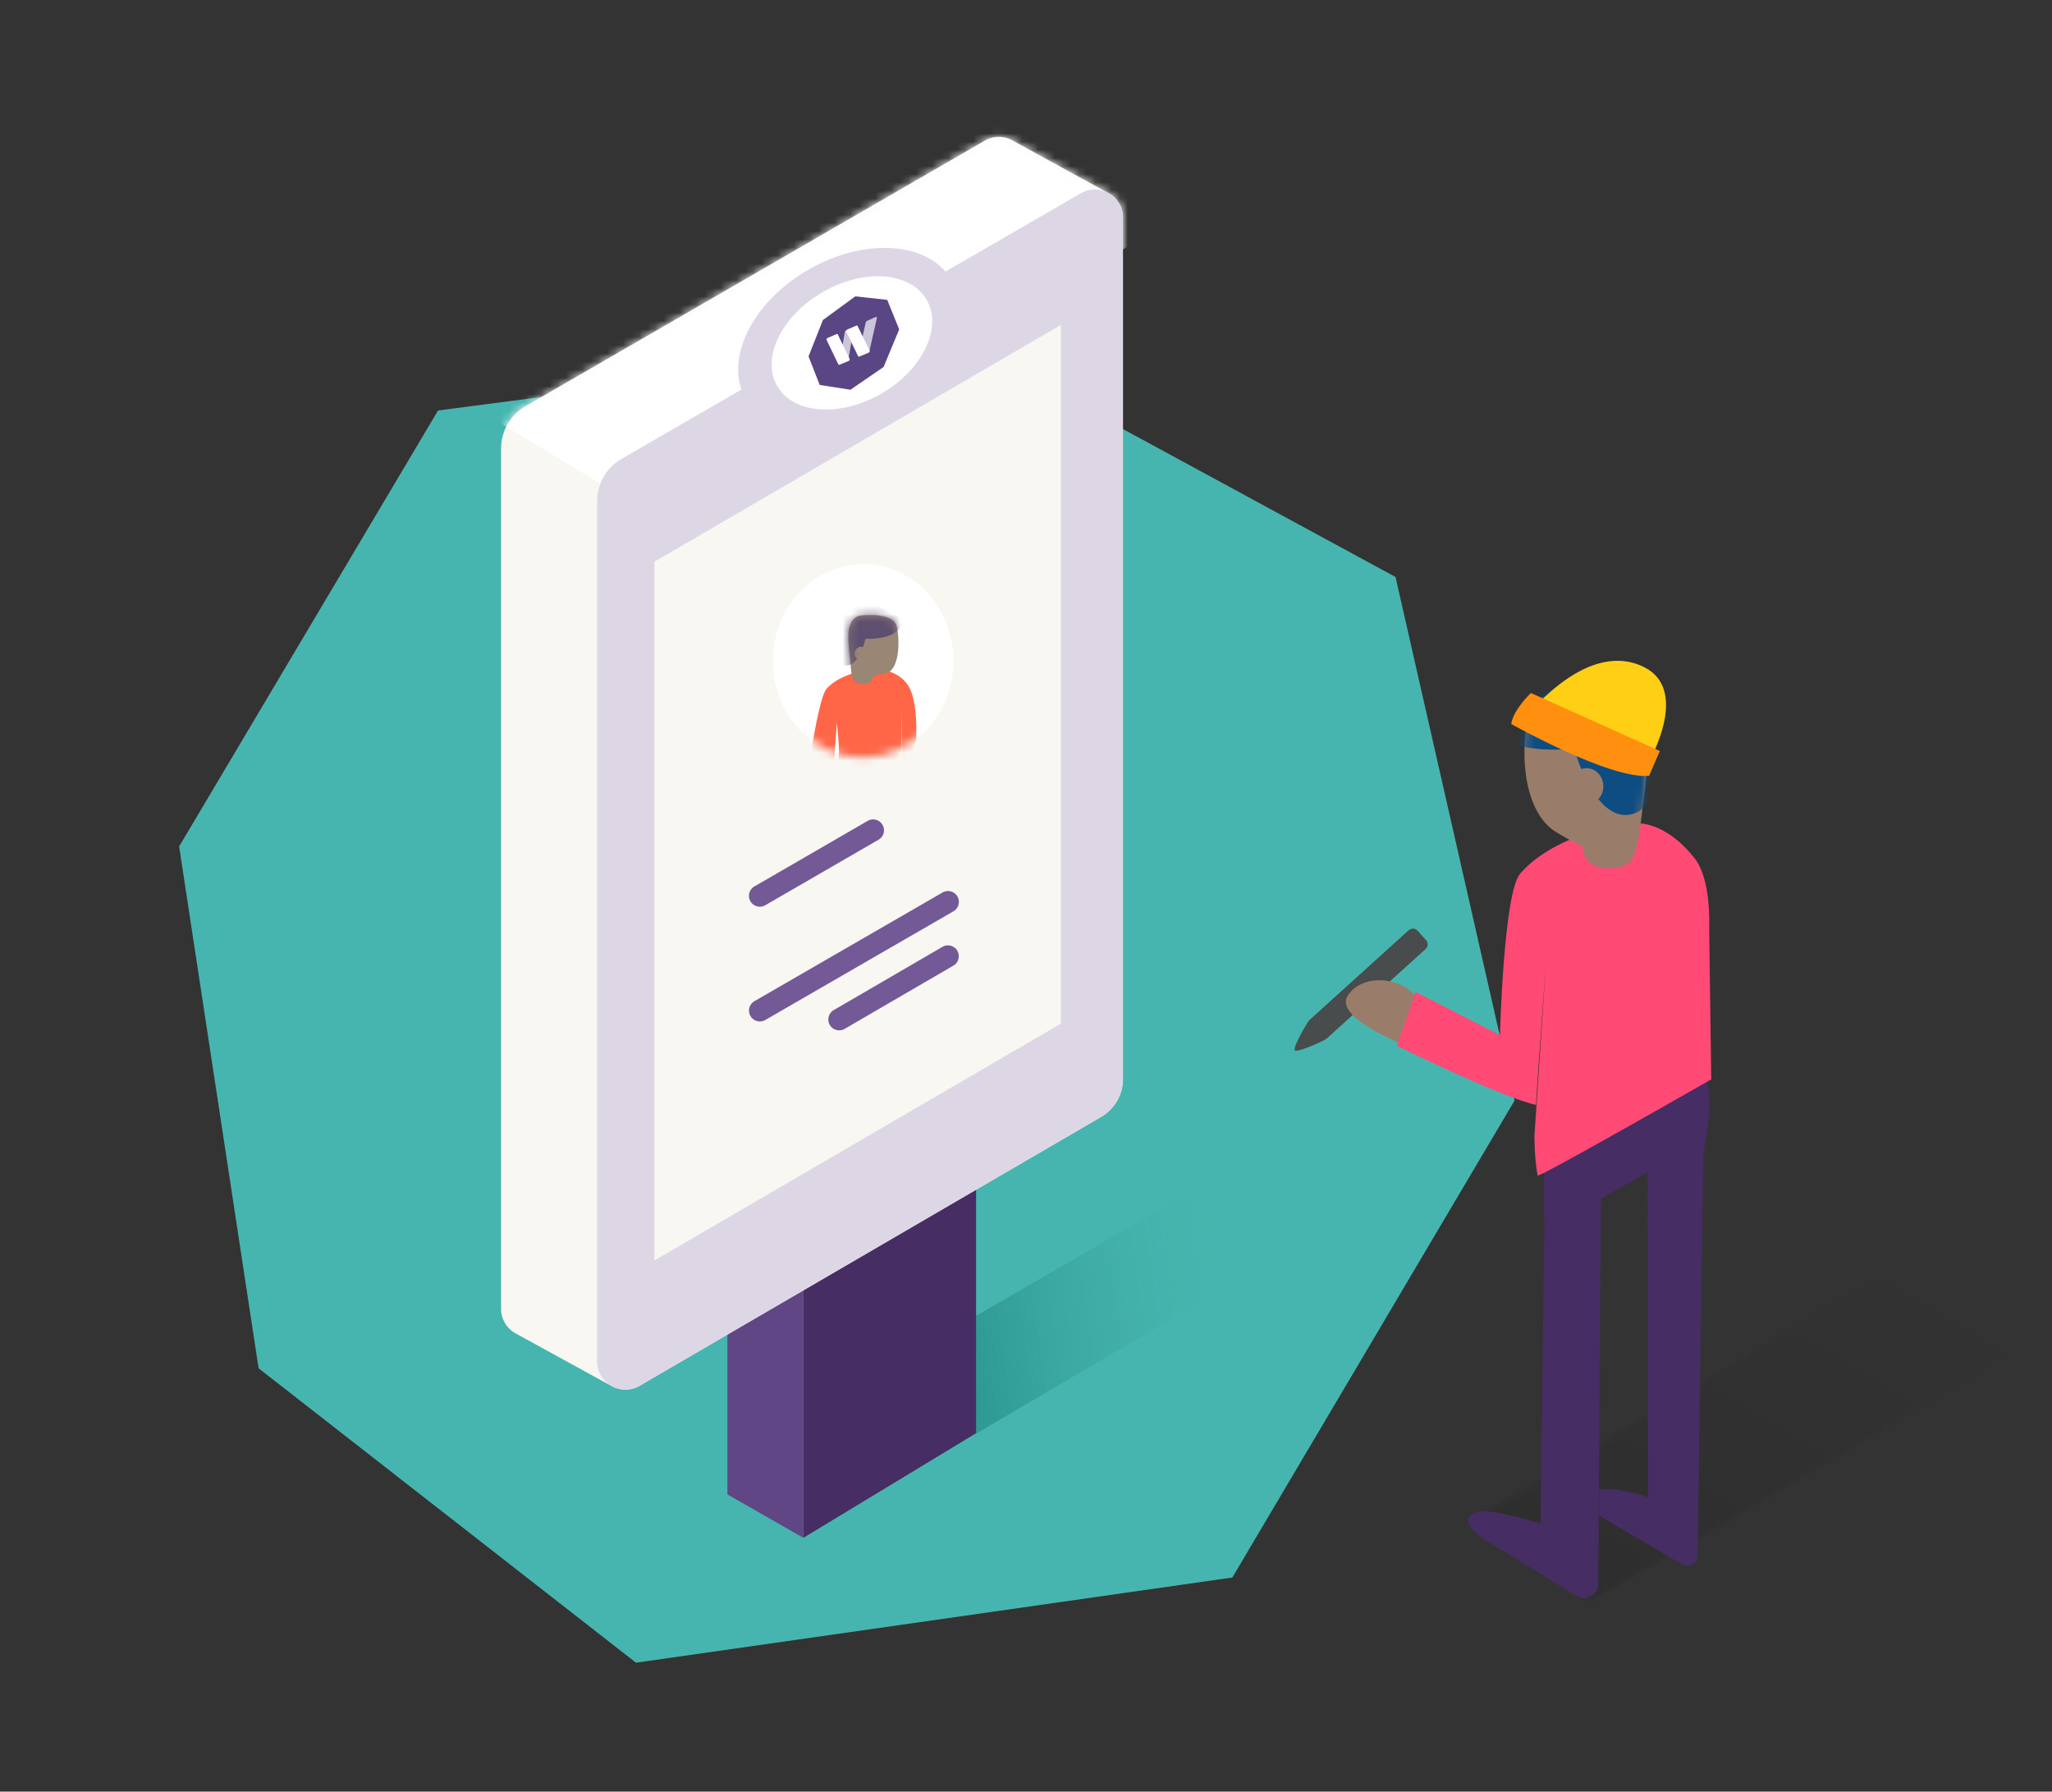 <svg xmlns="http://www.w3.org/2000/svg" xmlns:xlink="http://www.w3.org/1999/xlink" width="252" height="220" viewBox="0 0 252 220">
    <rect x="0" y="0" width="252" height="220" fill="#333333" stroke="none"/>
    <defs>
        <path id="a" d="M11.494 56.388L2.428 53 .166 48.816 80.444.692l16.04 10.264-83.296 49.02"/>
        <linearGradient id="b" x1="65.731%" x2="10.49%" y1="36.947%" y2="93.487%">
            <stop offset="0%" stop-opacity="0"/>
            <stop offset="100%"/>
        </linearGradient>
        <path id="d" d="M1.718 5.162C.494 10.32 1.45 17.078 5.06 19.256c2.966 1.79 3.21 1.706 3.224 1.658.008.212.17 3.006 3.41 2.818 3.37-.194 3.262-1.6 4.084-7.838.622-4.71 1.682-11.974-3.294-13.528 0 0-2.182-.54-4.592-.54-2.63 0-5.534.644-6.174 3.336z"/>
        <path id="f" d="M1.718 5.162C.494 10.32 1.45 17.078 5.06 19.256c2.966 1.79 3.21 1.706 3.224 1.658.008.212.17 3.006 3.41 2.818 3.37-.194 3.262-1.6 4.084-7.838.622-4.71 1.682-11.974-3.294-13.528 0 0-2.182-.54-4.592-.54-2.63 0-5.534.644-6.174 3.336"/>
        <linearGradient id="i" x1="70.642%" x2="18.778%" y1="63.978%" y2="68.227%">
            <stop offset="0%" stop-color="#45B5AE" stop-opacity="0"/>
            <stop offset="100%" stop-color="#177E78" stop-opacity=".5"/>
        </linearGradient>
        <path id="h" d="M.578 32.382L13.83 39.17 67.316 7.822l-12.55-6.81z"/>
        <path id="j" d="M4.54 34.988a6.009 6.009 0 0 0-3.004 5.204v105.62c0 1.372.766 2.476 1.82 3.048.156.086.196.106.236.128l.232.128.234.128c.154.086.194.106.234.128l.232.128c.156.088.196.108.236.128.152.088.194.108.232.128.156.088.194.108.234.126.154.09.194.108.234.13l.232.128.234.128c.154.086.194.106.234.128.154.086.194.106.234.128.154.086.194.106.234.128.154.086.192.108.232.128.154.086.196.108.234.128.154.088.194.108.234.128.154.088.194.108.234.128.154.088.194.106.232.128l.234.128c.154.086.194.106.234.128l.232.128c.156.086.196.106.236.128l.232.128c.156.086.194.108.234.128.156.086.194.108.234.128.154.088.194.108.234.128l.232.128.234.128.234.128.232.128c.158.086.196.106.234.128.156.086.196.106.234.128.158.088.196.106.234.128.156.088.196.108.234.126.156.09.194.108.232.13l.236.128c.154.086.196.106.232.128.156.086.196.106.234.128.156.086.196.106.234.128l.234.128.232.128c.156.086.196.108.236.128.154.086.194.108.232.126.156.088.196.108.234.13l.234.128c.154.086.194.106.234.128.154.086.194.106.234.128.154.086.194.106.234.128.152.086.194.106.232.128a3.442 3.442 0 0 0 3.514.014l56.686-33.022a5.368 5.368 0 0 0 2.668-4.64V11.828a3.41 3.41 0 0 0-1.806-3.024c-.154-.088-.194-.108-.232-.128-.154-.088-.194-.108-.234-.13a4.995 4.995 0 0 0-.234-.126c-.154-.088-.194-.108-.232-.128-.154-.088-.196-.106-.234-.128-.154-.086-.194-.106-.234-.128-.154-.086-.194-.106-.234-.128a11.458 11.458 0 0 0-.232-.128l-.236-.13-.232-.128-.234-.128c-.154-.084-.194-.106-.234-.126-.154-.088-.194-.106-.232-.128l-.234-.128-.234-.128c-.154-.086-.194-.106-.234-.128-.154-.086-.194-.106-.234-.128l-.232-.128c-.156-.088-.194-.106-.234-.128a5.096 5.096 0 0 0-.234-.128 5.096 5.096 0 0 0-.234-.128c-.154-.088-.194-.106-.232-.128-.158-.086-.196-.106-.234-.128-.156-.086-.196-.106-.234-.128l-.232-.128-.236-.128c-.154-.086-.196-.106-.232-.128-.158-.088-.196-.108-.234-.128a15.914 15.914 0 0 0-.234-.128c-.156-.088-.196-.108-.232-.128-.158-.088-.198-.108-.234-.128-.156-.088-.196-.106-.234-.128-.156-.086-.196-.106-.236-.128l-.232-.128-.234-.128c-.154-.086-.194-.106-.234-.128-.156-.086-.194-.108-.234-.128a6.406 6.406 0 0 0-.234-.128 11.458 11.458 0 0 0-.232-.128 3.032 3.032 0 0 0-.234-.126c-.154-.09-.196-.108-.234-.13a4.995 4.995 0 0 0-.234-.126c-.154-.088-.194-.108-.234-.13l-.232-.128c-.154-.086-.194-.106-.234-.128-.154-.088-.194-.106-.234-.128-.154-.088-.194-.106-.234-.128a2.8 2.8 0 0 0-.232-.126c-.156-.09-.194-.108-.234-.13-.154-.086-.194-.106-.234-.128a3.453 3.453 0 0 0-1.764-.488c-.574 0-1.162.146-1.718.466L4.54 34.988z"/>
        <path id="l" d="M.912 12.27c0 6.568 4.964 11.89 11.086 11.89 6.12 0 11.086-5.624 11.086-12.19 0-6.568-4.966-11.592-11.086-11.592C5.876.378.912 5.704.912 12.27z"/>
        <path id="n" d="M.912 12.27c0 6.568 4.964 11.89 11.086 11.89 6.12 0 11.086-5.624 11.086-12.19 0-6.568-4.966-11.592-11.086-11.592C5.876.378.912 5.704.912 12.27z"/>
        <path id="p" d="M.912 12.27c0 6.568 4.964 11.89 11.086 11.89 6.12 0 11.086-5.624 11.086-12.19 0-6.568-4.966-11.592-11.086-11.592C5.876.378.912 5.704.912 12.27"/>
        <path id="r" d="M1.616.708C-.39 1.224.222 4.21.39 6.034c.224 2.414.156 2.954 1.492 3.084 1.336.128 1.402-1.036 1.402-1.036l1.538-.324c1.534-.322 1.734-3.622 1.334-5.628C5.902.862 4.154.628 2.904.628c-.728 0-1.288.08-1.288.08z"/>
        <path id="t" d="M1.616.708C-.39 1.224.222 4.21.39 6.034c.224 2.414.156 2.954 1.492 3.084 1.336.128 1.402-1.036 1.402-1.036l1.538-.324c1.534-.322 1.734-3.622 1.334-5.628C5.902.862 4.154.628 2.904.628c-.728 0-1.288.08-1.288.08"/>
        <path id="v" d="M11.998 24.16c6.12 0 11.086-5.624 11.086-12.19 0-6.568-4.966-11.592-11.086-11.592C5.876.378.912 5.704.912 12.27c0 6.568 4.964 11.89 11.086 11.89z"/>
    </defs>
    <g fill="none" fill-rule="evenodd">
        <path fill="#47B5AF" d="M53.797 50.404L22 103.94l9.758 64.079 46.344 36.149h.005l73.233-10.46L186 135.14l-14.618-64.288L118.216 42z"/>
        <path fill="#484C4C" d="M159.009 128.978c-.286-.316 1.52-3.468 1.836-3.756l12.144-10.99a.781.781 0 0 1 1.098.054l1.042 1.152a.78.78 0 0 1-.056 1.096l-12.144 10.99c-.316.288-3.634 1.77-3.92 1.454"/>
        <g transform="translate(182 136.889)">
            <mask id="c" fill="#fff">
                <use xlink:href="#a"/>
            </mask>
            <path fill="url(#b)" fill-opacity=".1" d="M11.494 56.388l1.694 3.588 83.296-49.02L80.444.692.166 48.816 2.428 53" mask="url(#c)"/>
        </g>
        <path fill="#462D64" d="M196.598 147.207l-.32 47.238c-.01 1.386-1.53 2.23-2.712 1.506l-11.27-6.928s-3.962-2.566-.748-3.406c1.566-.408 7.628 1.454 7.628 1.454l.486-36.166s-.234-9.978.194-11.19c1.524-4.312 18.94-8.516 19.39-7.762 1.586 2.654-.048 9.396-.048 9.396l-.726 49.634a1.293 1.293 0 0 1-1.754 1.19l-10.327-6.061c0-.112-.003-2.112-.003-3.196 2.282-.374 6 .931 6 .931l-.03-39.944-5.76 3.304z"/>
        <path fill="#997D6A" d="M173.264 128.646s-9.7-3.578-7.718-6.444c1.98-2.864 7.106-2.208 8.792.786 1.682 2.992-1.074 5.658-1.074 5.658"/>
        <path fill="#FF4A75" d="M200.753 101.101s3.572-.502 7.356 4.292c2.042 2.586 1.792 8.12 1.792 8.624 0 .504.248 18.528.248 18.528s-21.244 12.148-21.314 11.802c-.408-2.042-.396-4.86-.396-4.86l1.424-21.272s-1.028 13.785-1.235 17.459c-4.334-.958-17.091-7.263-17.091-7.263l2.316-6.606 10.352 5.312s.452-17.466 2.466-19.816c3.416-3.984 9.46-5.318 9.46-5.318l4.622-.882z"/>
        <path fill="#997D6A" d="M198.483 85.255s-9.54-2.364-10.764 2.794c-1.226 5.16-.27 11.916 3.34 14.096 3.384 2.042 3.224 1.644 3.224 1.644s.042 3.026 3.412 2.832c3.37-.194 3.26-1.6 4.082-7.84.622-4.708 1.682-11.972-3.294-13.526"/>
        <g transform="translate(186 82.889)">
            <mask id="e" fill="#fff">
                <use xlink:href="#d"/>
            </mask>
            <path fill="#0D4D82" d="M-4.64 3.58s.072 6.502 11.954 5.474c0 0 2.622 9.594 7.398 7.946C19.488 15.354 18.046.47 18.046.47L6.67-3.862-4.64 3.58z" mask="url(#e)"/>
        </g>
        <g transform="translate(186 82.889)">
            <mask id="g" fill="#fff">
                <use xlink:href="#f"/>
            </mask>
            <path fill="#997D6A" d="M6.895 13.936c.192 1.19 1.238 2.012 2.336 1.836 1.1-.178 1.834-1.286 1.644-2.476-.192-1.19-1.238-2.012-2.338-1.834-1.098.176-1.834 1.284-1.642 2.474" mask="url(#g)"/>
        </g>
        <path fill="#FFCF15" d="M201.97 94.498s6.06-9.694-.208-12.65c-7.328-3.458-14.932 6.912-14.932 6.912s11.822 6.776 15.14 5.738"/>
        <path fill="#FF8F0F" d="M185.587 88.899s12.166 6.844 16.936 6.36l1.314-3.042-15.832-7.12s-2.142 2.006-2.418 3.802"/>
        <use fill="url(#i)" transform="translate(106 136.889)" xlink:href="#h"/>
        <g>
            <path fill="#462D64" d="M98.661 155.993v32.842l21.208-12.844v-31.996z"/>
            <path fill="#604684" d="M89.329 183.504l9.332 5.332v-32.842l-9.332 1.696z"/>
            <path fill="#F8F7F2" d="M136.1 23.693l-.119-.064-.116-.064-.116-.064-.116-.064c-.038-.022-.078-.042-.118-.064l-.116-.064-.118-.064-.116-.064-.116-.064a2.216 2.216 0 0 0-.118-.064c-.038-.024-.078-.042-.116-.064a2.216 2.216 0 0 0-.118-.064c-.038-.024-.076-.042-.116-.064l-.116-.064c-.038-.022-.078-.042-.118-.064l-.116-.064c-.038-.022-.078-.042-.118-.064l-.116-.064-.116-.064c-.038-.022-.078-.042-.118-.064l-.116-.064c-.04-.024-.078-.042-.118-.064l-.116-.064-.116-.064c-.038-.022-.078-.042-.118-.064-.038-.024-.078-.042-.116-.064a2.216 2.216 0 0 0-.118-.064l-.116-.064-.116-.064c-.038-.022-.078-.042-.118-.064l-.116-.064-.118-.064-.116-.064-.116-.064-.116-.064c-.04-.022-.08-.042-.118-.064l-.116-.064-.118-.064c-.038-.024-.078-.042-.116-.064a2.216 2.216 0 0 0-.118-.064l-.116-.064c-.038-.022-.078-.042-.118-.064l-.116-.064-.116-.064c-.038-.022-.078-.042-.118-.064l-.116-.064c-.038-.022-.078-.042-.118-.064l-.116-.064-.116-.064-.116-.064-.118-.064c-.038-.022-.078-.042-.118-.064l-.116-.064-.116-.064-.116-.064-.118-.064-.116-.064-.118-.064-.116-.064-.116-.064-.118-.064c-.038-.022-.078-.042-.118-.064l-.116-.064-.116-.064c-.038-.022-.078-.042-.118-.064l-.116-.064c-.038-.022-.078-.042-.118-.064l-.116-.064-.116-.064-.116-.064-.118-.064-.116-.064-.118-.064-.116-.064-.116-.064c-.038-.022-.078-.042-.118-.064l-.116-.064-.118-.064-.116-.064-.116-.064c-.038-.022-.078-.042-.118-.064-.038-.022-.078-.042-.118-.064l-.116-.064-.116-.064-.116-.064-.118-.064c-.038-.022-.078-.042-.118-.064l-.116-.064-.116-.064-.116-.064c-.038-.022-.078-.042-.118-.064l-.116-.064c-.038-.022-.078-.042-.118-.064l-.116-.064-.116-.064c-.038-.022-.078-.042-.118-.064l-.116-.064-.118-.064-.116-.064-.116-.064a3.415 3.415 0 0 0-3.484-.022L64.54 49.877a6.014 6.014 0 0 0-3.004 5.206V160.7c0 1.372.766 2.476 1.82 3.048.04.024.078.044.118.064.038.022.078.044.118.064.038.024.076.044.116.066.038.022.078.042.116.062.038.022.078.044.118.064.038.024.076.042.116.064l.116.064c.04.024.078.042.118.064l.116.064c.038.024.078.042.116.064.038.022.078.044.118.064.038.024.078.044.118.064.038.022.076.044.116.064.038.024.078.044.116.064.038.024.078.044.118.064.038.024.076.042.116.064.038.022.078.044.118.064.038.022.076.044.116.064l.116.064.116.064c.04.024.078.042.118.064l.116.064c.04.024.078.042.118.064l.116.064c.038.024.078.042.118.064.038.022.076.044.116.064.038.024.078.042.116.064.04.022.078.044.118.064.038.024.078.042.116.064l.116.064c.038.024.078.042.118.064.038.022.078.044.118.064l.116.064c.038.024.078.042.116.064l.116.064c.038.024.078.042.118.064.038.022.078.044.118.064.038.024.076.042.116.064.038.022.076.044.116.064.038.024.078.042.116.064.038.022.078.044.118.064.038.024.078.042.116.064.04.022.078.044.118.064.038.024.076.042.116.064l.116.064c.038.022.078.042.118.064l.116.064c.04.022.078.044.118.064.038.024.078.042.116.064l.116.064c.038.024.078.042.118.064.038.022.078.044.118.064.038.024.076.042.116.064l.116.064c.038.024.078.042.116.064.038.022.078.044.118.064.038.024.078.042.118.064.038.022.076.044.116.064.038.024.076.042.116.064l.116.064c.038.022.078.044.118.064l.116.064c.038.022.078.044.118.064l.116.064.116.064c.038.022.078.042.118.064.038.022.076.044.116.064.04.024.078.042.118.064.038.022.076.044.116.064.038.024.078.042.116.064.038.022.078.044.118.064.038.024.076.042.116.064l.116.064.118.064.116.064c.038.022.078.042.118.064l.116.064c.038.022.078.044.118.064.038.024.076.042.116.064l.116.064c.038.022.078.042.118.064.038.022.076.044.116.064.038.022.078.042.118.064.038.022.076.044.116.064l.116.064.116.064c.04.024.078.042.118.064l.116.064.118.064.116.064.116.064.118.064.116.064.118.064.116.064c.038.022.078.042.118.064l.116.064c.038.022.078.042.118.064.038.022.076.044.116.064l.116.064a3.433 3.433 0 0 0 3.514.014l56.688-33.022a5.366 5.366 0 0 0 2.666-4.64V26.717c0-1.36-.758-2.456-1.804-3.024"/>
        </g>
        <g transform="translate(60 14.889)">
            <mask id="k" fill="#fff">
                <use xlink:href="#j"/>
            </mask>
            <path fill="#FFF" d="M-.322 35.992l18.42 11.15L88.228 10.3 72.23-4.888 27.956.12z" mask="url(#k)"/>
        </g>
        <g>
            <path fill="#DDD7E5" d="M73.332 61.546v105.618c0 2.678 2.904 4.346 5.218 3l56.688-33.024a5.37 5.37 0 0 0 2.666-4.638V26.716c0-2.652-2.872-4.31-5.17-2.982L76.336 56.34a6.01 6.01 0 0 0-3.004 5.206"/>
            <path fill="#F8F7F2" d="M80.361 68.979v85.802l49.93-29.084V39.895z"/>
            <path fill="#DDD7E5" d="M116.87 34.411c2.738 4.746-.702 11.858-7.684 15.89s-14.862 3.454-17.602-1.29c-2.74-4.746.7-11.86 7.682-15.892 6.982-4.03 14.864-3.452 17.604 1.292"/>
            <path fill="#FFF" d="M113.797 36.81c1.988 3.444-.508 8.606-5.576 11.53-5.066 2.926-10.786 2.506-12.772-.936-1.988-3.442.508-8.604 5.574-11.53s10.786-2.506 12.774.936"/>
        </g>
        <g>
            <path fill="#5A4684" d="M105.034 36.391l-3.97 2.904-1.77 4.464 1.372 3.513 3.776.583 4.072-2.794 1.913-4.616-1.472-3.624z"/>
            <path fill="#CCC6D9" d="M103.802 40.623l-.025.011-.306 1.755-.038.213a.344.344 0 0 0 .013.182l.508 1.29c.027.068.08.106.143.105l.08-.004.31-1.762.043-.241a.337.337 0 0 0-.012-.18l-.51-1.283c-.036-.091-.117-.125-.206-.086M107.533 38.927l-1.08.487a.244.244 0 0 0-.129.163l-.391 1.74-.032.144a.44.44 0 0 0 .02.28l.65 1.402c.024.05.082.065.141.035l.048-.026.925-4.087c.025-.113-.052-.183-.152-.138"/>
            <path fill="#FEFEFE" d="M104.214 44.326l-1.112.46c-.064.026-.123.009-.148-.043l-1.44-2.994c-.039-.081.025-.21.126-.254l1.1-.472c.063-.028.123-.011.148.04l1.454 3.007c.04.083-.025.213-.128.256M106.666 43.312l-1.134.469c-.065.027-.125.01-.15-.042l-1.466-3.019c-.04-.082.025-.213.128-.257l1.122-.481c.064-.028.125-.012.15.04l1.481 3.032c.041.083-.026.215-.13.258"/>
        </g>
        <g>
            <path fill="#735996" d="M93.317 111.337a1.333 1.333 0 0 1-.67-2.488l13.948-8.072a1.335 1.335 0 0 1 1.336 2.31l-13.948 8.07c-.21.122-.44.18-.666.18M93.317 125.427a1.334 1.334 0 0 1-.668-2.488l23.126-13.36a1.334 1.334 0 0 1 1.334 2.31l-23.126 13.36c-.21.12-.44.178-.666.178M103.06 126.52a1.333 1.333 0 0 1-.673-2.485l13.384-7.786a1.334 1.334 0 0 1 1.34 2.306l-13.384 7.786c-.21.122-.44.18-.668.18"/>
            <path fill="#FFF" d="M117.083 81.159c0 6.568-4.962 11.89-11.084 11.89-6.124 0-11.086-5.322-11.086-11.89 0-6.568 4.962-11.89 11.086-11.89 6.122 0 11.084 5.322 11.084 11.89"/>
        </g>
        <g>
            <path d="M107.846 103.747L84.124 90.223l4.568-2.832 23.582 13.69-1.364.742-14.3-8.632-2.128 1.156 13.846 8.41z"/>
            <g transform="translate(94 68.889)">
                <mask id="m" fill="#fff">
                    <use xlink:href="#l"/>
                </mask>
                <path fill="#0D4D82" d="M11.438 30.817l-.168 18.774 3.526 2.764s-.168 1.626-2.016.976c-1.846-.65-4.05-2.416-4.05-2.416L8.686 32.5s-1.18-2.702-.268-4.226c.912-1.526 8.058-3.076 8.058-3.076l-.336 21.304 3.356 2.928s.024 2.194-2.182.812c-1.848-1.158-3.584-2.276-3.584-2.276v-18.42l-2.292 1.272z" mask="url(#m)"/>
            </g>
            <g transform="translate(94 68.889)">
                <mask id="o" fill="#fff">
                    <use xlink:href="#n"/>
                </mask>
                <path fill="#FF6647" d="M13.596 13.241s2.67.054 3.938 2.06c1.27 2.006.97 6.632.97 6.632l-1.802 5.508-1.208-1.708 1.25-2.722-.01-4.724c0 .194.1 7.138.1 7.138s-8.738 4.79-8.774 4.658c-.222-.818.138-1.982.138-1.982l.566-8.196s.628 4.854-.05 5.018c-.89.216.934 3.84.934 3.84l-1.824 1.25-2.11-7.196s.98-6.212 1.782-7.118c1.356-1.534 3.762-2.048 3.762-2.048l2.338-.41z" mask="url(#o)"/>
            </g>
            <g transform="translate(94 68.889)">
                <mask id="q" fill="#fff">
                    <use xlink:href="#p"/>
                </mask>
                <path fill="#998675" d="M11.615 6.707s4.14-.584 4.542 1.422c.4 2.006.2 5.306-1.336 5.63l-1.538.324s-.066 1.164-1.402 1.034c-1.336-.128-1.268-.668-1.49-3.084-.168-1.822-.78-4.808 1.224-5.326" mask="url(#q)"/>
            </g>
        </g>
        <g>
            <g transform="translate(104 74.889)">
                <mask id="s" fill="#fff">
                    <use xlink:href="#r"/>
                </mask>
                <path fill="#5E4F6F" d="M6.891 1.16s.134 2.501-4.608 2.393c0 0-.802 3.752-2.74 3.234C-2.393 6.271-2.193.513-2.193.513l4.408-1.942L6.891 1.16z" mask="url(#s)"/>
            </g>
            <g transform="translate(104 74.889)">
                <mask id="u" fill="#fff">
                    <use xlink:href="#t"/>
                </mask>
                <path fill="#998675" d="M.947 5.365c0 .464.358.84.8.84.444 0 .802-.376.802-.84 0-.464-.358-.842-.802-.842-.442 0-.8.378-.8.842" mask="url(#u)"/>
            </g>
        </g>
    </g>
</svg>
